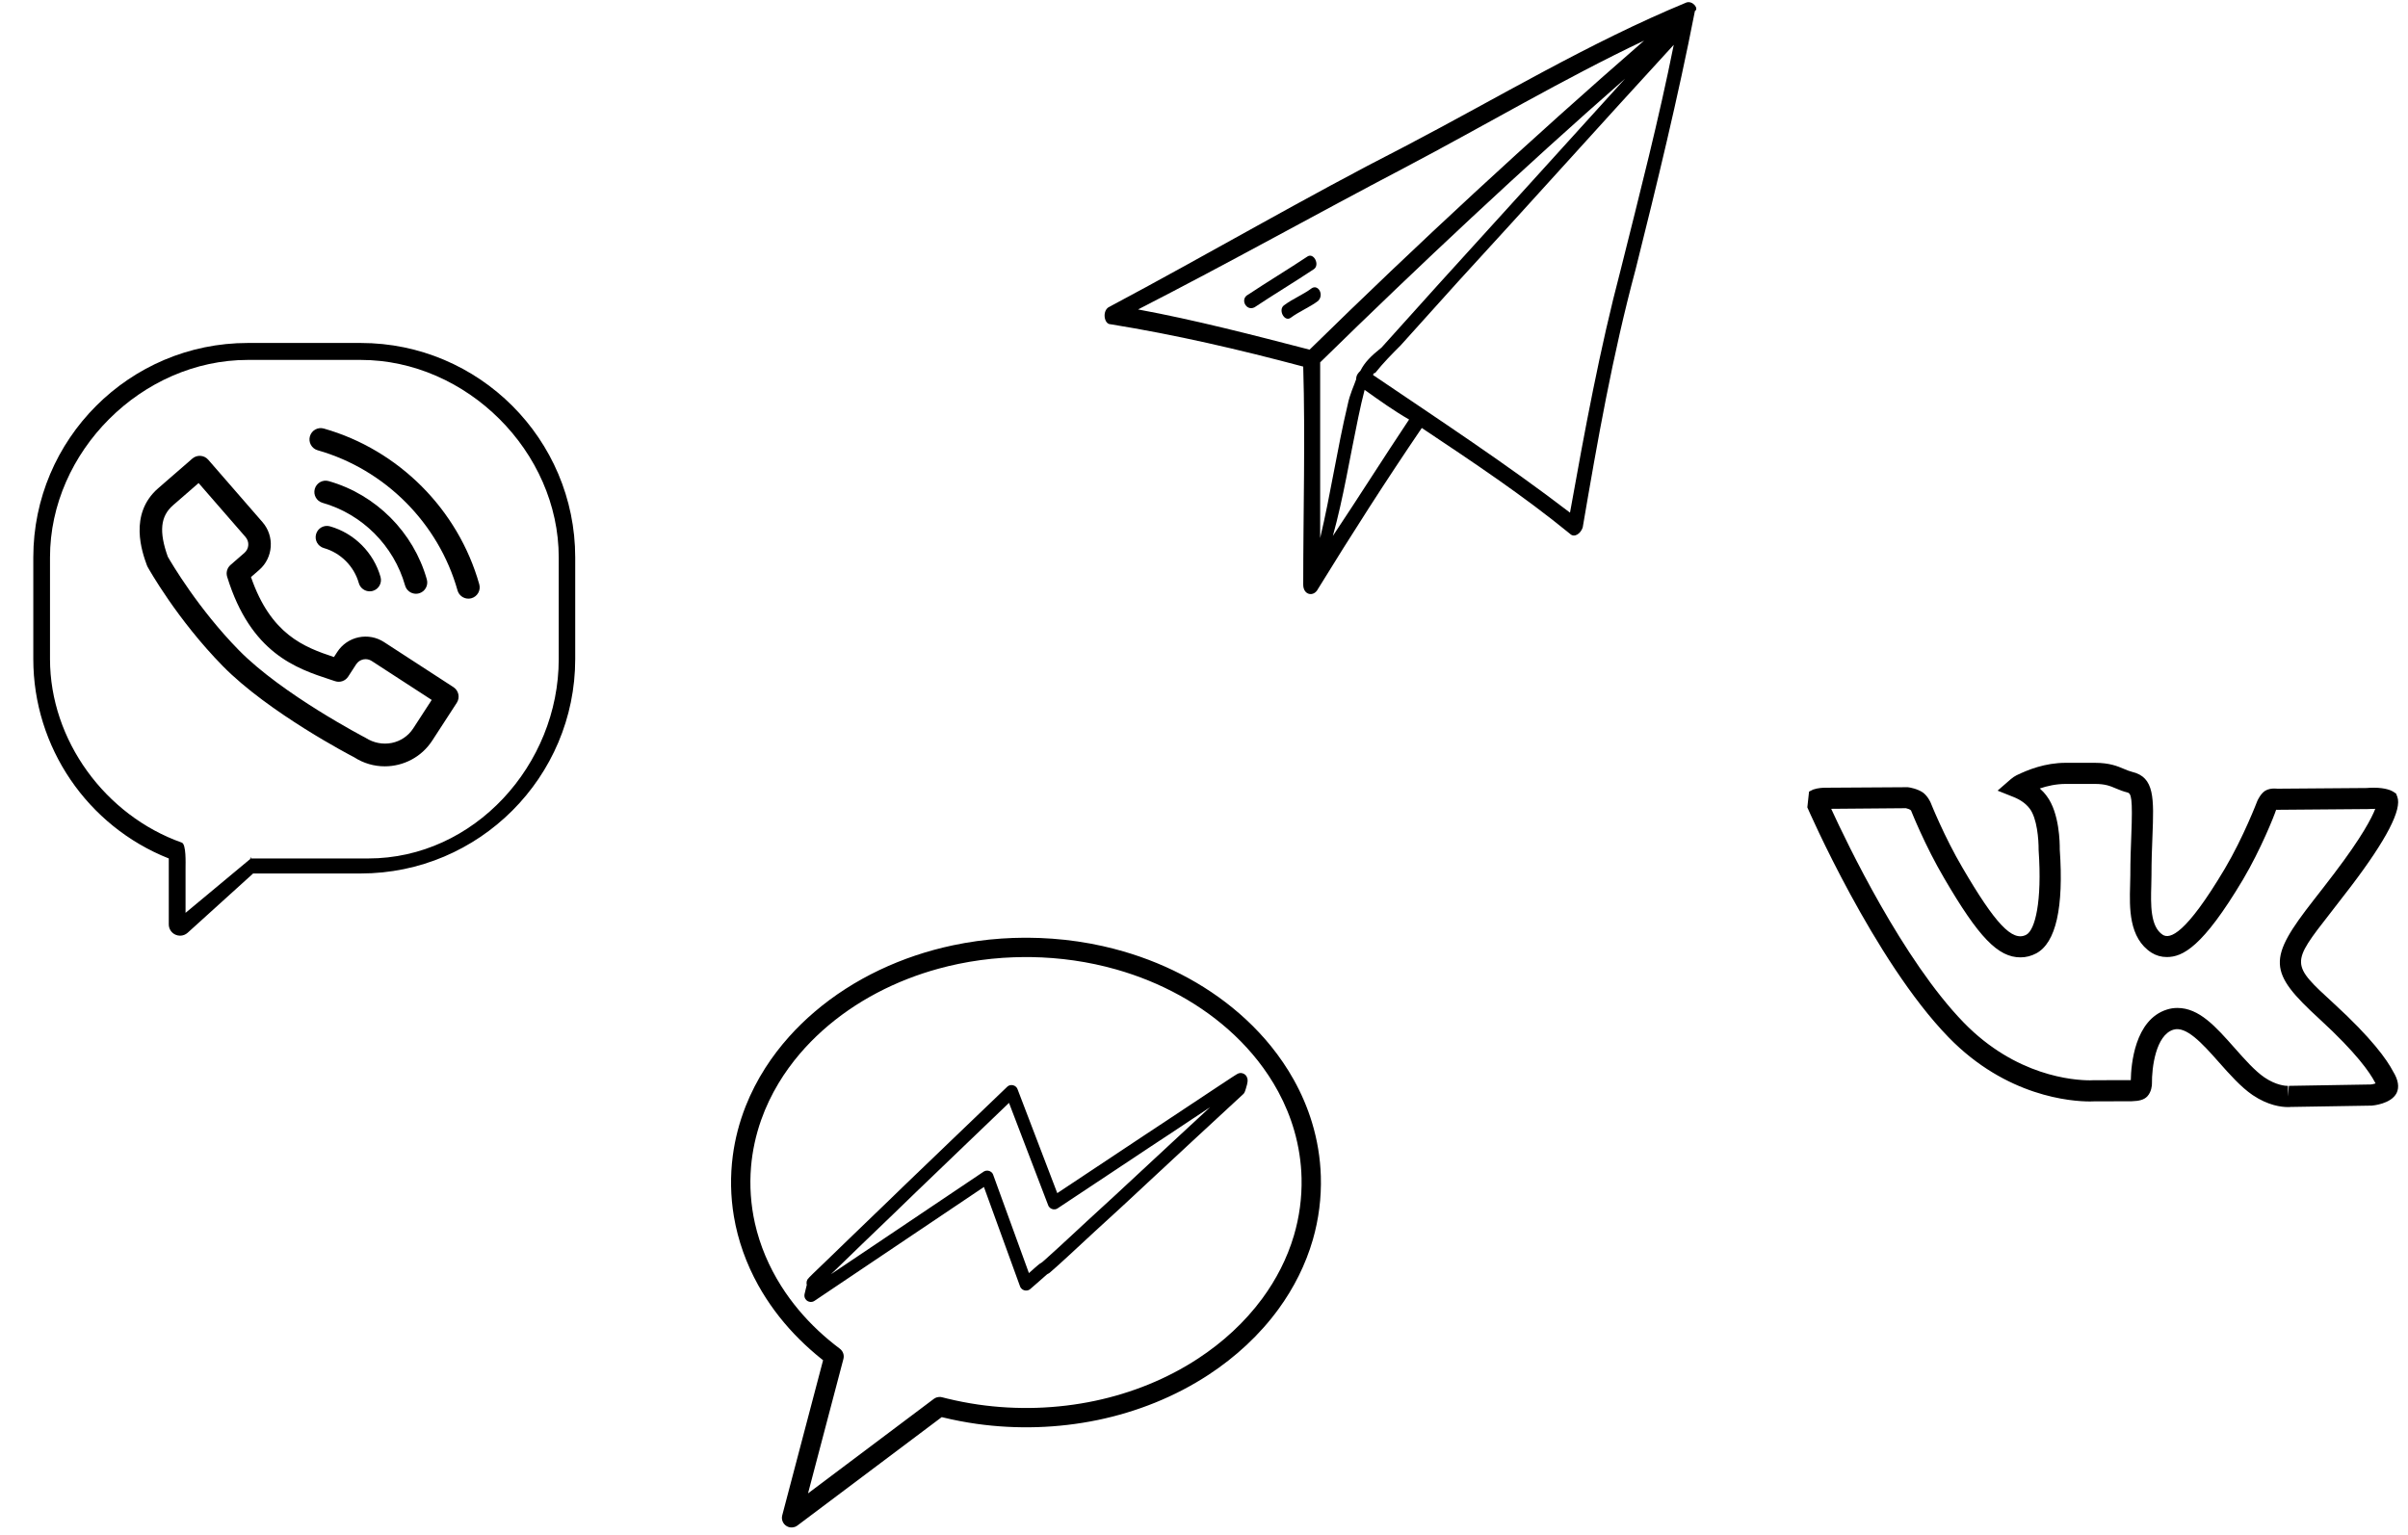 <svg viewBox="0 0 218 139" fill="none" xmlns="http://www.w3.org/2000/svg">
<path d="M112.368 97.166L112.425 97.176L112.483 97.188C112.535 97.204 112.535 97.204 112.588 97.227L112.592 97.23C112.645 97.256 112.645 97.256 112.693 97.288L112.697 97.294C112.726 97.317 112.755 97.339 112.778 97.368C112.797 97.393 112.817 97.416 112.836 97.441C112.864 97.48 112.893 97.544 112.907 97.592C112.922 97.637 112.936 97.678 112.941 97.723C112.964 97.889 112.931 98.059 112.893 98.219C112.879 98.27 112.864 98.318 112.85 98.366C112.831 98.44 112.807 98.514 112.788 98.587C112.764 98.651 112.745 98.712 112.726 98.776C112.702 98.843 112.678 98.907 112.64 98.968C112.607 99.023 112.592 99.032 112.549 99.077C111.004 100.505 109.463 101.929 107.922 103.357C106.557 104.624 105.193 105.889 103.828 107.16C103.422 107.537 103.022 107.915 102.616 108.29C102.215 108.661 101.819 109.029 101.419 109.4C100.655 110.098 99.892 110.796 99.133 111.494C98.322 112.243 97.511 112.998 96.7 113.747C96.404 114.016 96.109 114.288 95.813 114.557C95.574 114.772 95.336 114.989 95.088 115.198C95.054 115.226 95.054 115.226 95.021 115.255C94.963 115.294 94.906 115.338 94.839 115.361C94.801 115.386 94.768 115.412 94.734 115.441C94.525 115.617 94.319 115.799 94.119 115.985L93.723 116.331L93.275 116.721L93.198 116.776C93.122 116.814 93.108 116.83 93.026 116.849C92.807 116.9 92.573 116.817 92.435 116.644C92.382 116.577 92.378 116.555 92.344 116.478L89.076 107.483L73.733 117.797L73.651 117.842C73.623 117.851 73.594 117.864 73.561 117.874C73.504 117.89 73.442 117.896 73.379 117.893C73.189 117.886 73.012 117.781 72.912 117.621C72.879 117.57 72.855 117.512 72.84 117.451C72.826 117.39 72.821 117.326 72.826 117.265C72.826 117.233 72.835 117.201 72.84 117.173C72.888 116.977 72.931 116.782 72.979 116.59C72.993 116.529 73.012 116.468 73.026 116.408C73.031 116.369 73.031 116.369 73.041 116.327V116.324L73.026 116.276L73.017 116.19C73.022 116.1 73.022 116.1 73.036 116.014C73.065 115.937 73.065 115.937 73.098 115.867C73.108 115.851 73.122 115.835 73.131 115.819C73.174 115.758 73.227 115.706 73.275 115.655C73.384 115.546 73.494 115.441 73.599 115.332C74.009 114.938 74.419 114.541 74.83 114.148C75.655 113.344 76.485 112.544 77.316 111.744C78.37 110.726 79.424 109.714 80.479 108.696C80.894 108.293 81.309 107.893 81.724 107.489L82.144 107.083L86.385 103.011L91.175 98.418L91.242 98.36C91.309 98.318 91.323 98.306 91.4 98.28C91.6 98.216 91.824 98.267 91.977 98.411C92.02 98.45 92.053 98.498 92.082 98.549C92.101 98.575 92.11 98.603 92.12 98.629L95.717 108.04C98.322 106.311 100.927 104.583 103.527 102.851C104.31 102.336 105.088 101.82 105.87 101.302C107.378 100.3 108.89 99.298 110.402 98.296C110.789 98.04 111.175 97.784 111.567 97.528C111.676 97.457 111.786 97.39 111.896 97.32C111.948 97.288 111.948 97.288 112.001 97.256C112.034 97.236 112.077 97.214 112.115 97.201C112.163 97.188 112.158 97.188 112.206 97.176H112.211L112.287 97.166C112.316 97.166 112.339 97.166 112.368 97.166ZM73.728 115.598C73.699 115.591 73.699 115.591 73.671 115.588C73.69 115.591 73.709 115.594 73.728 115.598ZM94.692 115.396C94.725 115.393 94.725 115.393 94.763 115.383C94.739 115.386 94.715 115.393 94.692 115.396ZM87.192 103.853L82.955 107.922C82.263 108.594 81.571 109.263 80.879 109.932C79.959 110.818 79.043 111.699 78.122 112.582C77.296 113.383 76.466 114.183 75.641 114.986L75.226 115.386L89.043 106.1C89.067 106.084 89.095 106.068 89.119 106.055C89.171 106.03 89.229 106.014 89.286 106.004C89.496 105.975 89.706 106.065 89.835 106.228C89.882 106.292 89.882 106.311 89.916 106.385L93.15 115.281C93.337 115.114 93.523 114.945 93.713 114.781C93.785 114.717 93.857 114.657 93.928 114.596C94.057 114.487 94.191 114.375 94.343 114.298C94.415 114.237 94.491 114.173 94.563 114.109C95.393 113.37 96.209 112.614 97.025 111.859C97.463 111.449 97.902 111.043 98.341 110.636C99.234 109.813 100.13 108.997 101.023 108.174C101.695 107.553 102.363 106.932 103.031 106.308C104.038 105.37 105.045 104.432 106.056 103.498C107.163 102.473 108.27 101.446 109.377 100.421L109.553 100.258C108.284 101.1 107.015 101.945 105.746 102.787L104.963 103.302L104.172 103.824C102.855 104.701 101.538 105.575 100.221 106.449C98.733 107.438 97.244 108.427 95.755 109.413L95.674 109.461C95.593 109.487 95.574 109.5 95.493 109.509C95.302 109.528 95.107 109.448 94.987 109.298C94.93 109.234 94.925 109.212 94.892 109.135L91.347 99.868C89.963 101.196 88.58 102.525 87.192 103.853ZM94.415 114.269L94.405 114.272C94.41 114.272 94.42 114.269 94.415 114.269ZM94.515 114.244L94.477 114.253L94.553 114.237C94.539 114.24 94.525 114.24 94.515 114.244Z" fill="currentColor"/>
<path d="M93.056 84.913C93.792 84.919 94.528 84.945 95.262 85C96.8 85.112 98.33 85.335 99.836 85.671C100.464 85.812 101.089 85.972 101.708 86.152C105.801 87.342 109.67 89.406 112.801 92.315C113.611 93.067 114.37 93.875 115.065 94.734C115.836 95.688 116.53 96.704 117.127 97.776C117.81 98.999 118.366 100.293 118.774 101.633C119.255 103.212 119.527 104.853 119.577 106.502C119.637 108.443 119.391 110.39 118.854 112.255C118.205 114.507 117.135 116.627 115.758 118.52C114.043 120.878 111.862 122.881 109.427 124.479C106.377 126.48 102.928 127.85 99.358 128.589C97.565 128.959 95.74 129.171 93.91 129.229C92.083 129.286 90.251 129.189 88.44 128.936C87.396 128.789 86.359 128.589 85.334 128.341L85.257 128.322L72.189 138.14L72.082 138.209C72.043 138.226 72.006 138.247 71.967 138.261C71.847 138.305 71.718 138.323 71.591 138.312C71.291 138.288 71.02 138.104 70.883 137.836C70.845 137.761 70.817 137.68 70.802 137.596C70.787 137.512 70.784 137.427 70.793 137.342C70.798 137.3 70.809 137.259 70.817 137.217L74.515 123.171C74.416 123.092 74.316 123.012 74.217 122.932C74.092 122.83 73.968 122.728 73.845 122.624C73.16 122.043 72.504 121.429 71.887 120.777C70.628 119.448 69.527 117.968 68.638 116.367C67.565 114.435 66.807 112.328 66.44 110.147C66.135 108.334 66.102 106.478 66.341 104.655C66.542 103.123 66.936 101.618 67.502 100.18C67.983 98.961 68.586 97.792 69.293 96.689C69.933 95.69 70.656 94.745 71.448 93.862C72.158 93.07 72.923 92.326 73.732 91.635C77.296 88.589 81.68 86.573 86.252 85.602C87.71 85.293 89.189 85.088 90.676 84.987C91.354 84.941 92.034 84.918 92.713 84.913C92.828 84.913 92.942 84.913 93.056 84.913ZM92.722 86.663C92.079 86.668 91.436 86.69 90.794 86.733C89.442 86.826 88.094 87.008 86.766 87.283C86.168 87.406 85.575 87.548 84.986 87.71C81.122 88.766 77.451 90.642 74.459 93.323C73.728 93.979 73.039 94.681 72.402 95.429C71.697 96.257 71.056 97.14 70.494 98.071C69.855 99.131 69.32 100.252 68.908 101.418C68.426 102.783 68.116 104.208 67.993 105.65C67.849 107.362 67.968 109.092 68.344 110.768C68.799 112.787 69.623 114.715 70.729 116.462C71.668 117.946 72.808 119.299 74.088 120.499C74.707 121.079 75.36 121.622 76.037 122.132L76.134 122.218C76.162 122.251 76.192 122.282 76.217 122.316C76.319 122.456 76.378 122.626 76.384 122.798C76.389 122.913 76.377 122.942 76.356 123.054L73.151 135.228L84.541 126.671L84.651 126.6C84.691 126.583 84.729 126.562 84.77 126.547C84.894 126.502 85.027 126.487 85.158 126.5C85.201 126.505 85.243 126.516 85.287 126.524C85.441 126.564 85.595 126.603 85.75 126.641C86.679 126.866 87.618 127.049 88.564 127.186C90.315 127.438 92.088 127.535 93.855 127.48C95.636 127.423 97.412 127.213 99.154 126.843C102.454 126.142 105.643 124.868 108.468 123.015C110.69 121.558 112.686 119.739 114.266 117.596C115.535 115.874 116.528 113.946 117.136 111.892C117.636 110.206 117.872 108.445 117.832 106.687C117.798 105.233 117.575 103.785 117.172 102.387C116.819 101.161 116.328 99.976 115.723 98.854C115.188 97.864 114.564 96.923 113.869 96.04C113.237 95.24 112.546 94.485 111.807 93.782C108.805 90.926 105.046 88.922 101.075 87.791C100.44 87.61 99.799 87.451 99.154 87.314C97.881 87.044 96.59 86.859 95.293 86.757C94.653 86.706 94.013 86.678 93.371 86.666C93.155 86.664 92.939 86.662 92.722 86.663Z" fill="currentColor"/>
<path d="M152.677 0.225C143.86 3.867 135.618 8.851 127.183 13.26C118.174 17.86 109.357 23.036 100.348 27.828C99.773 28.211 99.964 29.361 100.539 29.361C106.482 30.32 112.232 31.662 117.983 33.195C118.174 39.712 117.983 46.421 117.983 52.938C117.983 53.897 118.941 54.089 119.324 53.322C122.391 48.338 125.458 43.546 128.717 38.754C133.317 41.821 137.918 44.888 142.135 48.338C142.518 48.721 143.093 48.338 143.285 47.763C144.627 39.904 145.968 32.236 148.077 24.378C149.994 16.71 151.911 8.851 153.444 0.992C153.827 0.8 153.252 0.034 152.677 0.225ZM123.158 33.578C122.966 33.77 122.775 33.962 122.775 34.345C122.583 34.92 122.2 35.687 122.008 36.645C121.05 40.671 120.475 44.696 119.516 48.721C119.516 43.354 119.516 38.179 119.516 32.812C128.525 23.994 137.726 15.368 147.119 7.126C141.56 13.26 136.001 19.394 130.25 25.719C128.525 27.636 126.8 29.553 125.075 31.47C124.117 32.236 123.541 32.812 123.158 33.578ZM148.844 3.676C138.493 12.685 128.334 22.077 118.558 31.662C113.382 30.32 108.207 28.978 103.031 28.02C111.274 23.802 119.133 19.394 127.183 15.177C134.467 11.343 141.56 7.126 148.844 3.676ZM120.666 48.53C121.625 45.079 122.2 41.437 122.966 37.795C123.158 36.837 123.35 36.07 123.541 35.303C124.883 36.262 126.225 37.22 127.567 37.987C125.267 41.437 122.966 45.079 120.666 48.53ZM146.735 24.378C144.818 31.662 143.477 38.946 142.135 46.421C136.384 42.012 130.25 37.987 124.308 33.962C124.308 33.962 124.308 33.77 124.5 33.77C125.267 32.812 126.033 32.045 126.8 31.278C128.525 29.361 130.25 27.444 131.976 25.528C138.493 18.435 145.01 11.151 151.527 4.059C150.186 10.768 148.46 17.477 146.735 24.378Z" fill="currentColor"/>
<path d="M113.573 27.828C115.298 26.677 117.215 25.527 118.94 24.377C119.515 23.994 118.94 22.844 118.365 23.227C116.64 24.377 114.723 25.527 112.998 26.677C112.231 27.061 112.806 28.211 113.573 27.828Z" fill="currentColor"/>
<path d="M118.75 26.103C117.983 26.678 117.024 27.061 116.258 27.636C115.683 28.02 116.258 29.17 116.833 28.786C117.6 28.211 118.558 27.828 119.325 27.253C119.9 26.678 119.325 25.719 118.75 26.103Z" fill="currentColor"/>
<path d="M32.657 31.056H22.433C11.726 31.056 3.015 39.766 3.015 50.471V59.68C3.015 67.652 7.914 74.817 15.28 77.735V83.706C15.28 84.11 15.518 84.476 15.888 84.64C16.021 84.699 16.162 84.728 16.302 84.728C16.55 84.728 16.797 84.637 16.988 84.463L22.915 79.095H32.657C43.364 79.095 52.075 70.385 52.075 59.68V50.471C52.075 39.766 43.364 31.056 32.657 31.056ZM50.583 59.68C50.583 69.258 42.922 77.735 33.341 77.735H22.712C22.9 77.565 22.458 77.735 22.712 77.735L16.798 82.659V78.611C16.798 78.178 16.867 76.442 16.458 76.299C9.53 73.849 4.527 67.03 4.527 59.68V50.471C4.527 40.893 12.853 32.591 22.433 32.591H32.657C42.238 32.591 50.583 40.893 50.583 50.471V59.68Z" fill="currentColor"/>
<path d="M41.053 62.223L34.771 58.143C34.084 57.696 33.267 57.545 32.466 57.71C31.665 57.879 30.976 58.352 30.529 59.042L30.234 59.496C27.515 58.597 24.517 57.45 22.723 52.254L23.466 51.608C24.741 50.499 24.875 48.559 23.766 47.282L18.852 41.629C18.482 41.202 17.836 41.158 17.41 41.527L14.324 44.209C11.617 46.562 12.882 50.042 13.298 51.186C13.316 51.237 13.339 51.286 13.365 51.334C13.473 51.527 16.035 56.099 20.173 60.315C24.328 64.547 31.829 68.456 32.059 68.569C32.916 69.125 33.88 69.392 34.833 69.392C36.508 69.392 38.149 68.571 39.128 67.067L41.354 63.639C41.661 63.163 41.526 62.531 41.053 62.223ZM37.413 65.953C36.492 67.371 34.589 67.774 33.087 66.805C33.012 66.766 25.56 62.885 21.632 58.884C17.96 55.144 15.523 50.989 15.191 50.41C14.381 48.139 14.524 46.744 15.665 45.753L17.98 43.741L22.224 48.623C22.601 49.056 22.557 49.69 22.126 50.065L20.872 51.155C20.566 51.42 20.445 51.84 20.565 52.227C22.703 59.175 26.861 60.539 29.897 61.536L30.339 61.682C30.782 61.831 31.266 61.661 31.52 61.27L32.244 60.154C32.394 59.923 32.623 59.767 32.888 59.711C33.155 59.653 33.427 59.706 33.658 59.857L39.083 63.38L37.413 65.953Z" fill="currentColor"/>
<path d="M29.878 47.662C29.334 47.506 28.769 47.822 28.615 48.365C28.461 48.908 28.775 49.473 29.318 49.628C30.841 50.061 32.054 51.276 32.484 52.8C32.61 53.25 33.02 53.545 33.467 53.545C33.559 53.545 33.652 53.533 33.745 53.508C34.288 53.354 34.604 52.79 34.451 52.246C33.831 50.045 32.078 48.288 29.878 47.662Z" fill="currentColor"/>
<path d="M37.657 53.766C37.749 53.766 37.842 53.754 37.935 53.728C38.479 53.575 38.795 53.01 38.642 52.467C37.435 48.192 34.033 44.782 29.761 43.566C29.218 43.409 28.652 43.727 28.498 44.27C28.344 44.813 28.659 45.378 29.201 45.532C32.796 46.554 35.659 49.425 36.674 53.022C36.802 53.472 37.211 53.766 37.657 53.766Z" fill="currentColor"/>
<path d="M29.32 38.806C28.776 38.649 28.211 38.965 28.056 39.51C27.902 40.053 28.217 40.618 28.759 40.772C34.85 42.505 39.702 47.368 41.421 53.463C41.548 53.912 41.958 54.208 42.405 54.208C42.496 54.208 42.59 54.195 42.683 54.17C43.225 54.017 43.542 53.451 43.389 52.909C41.478 46.135 36.088 40.732 29.32 38.806Z" fill="currentColor"/>
<path d="M207.134 100.247C206.539 100.247 205.334 100.106 203.929 99.156C202.87 98.433 201.845 97.277 200.855 96.157C199.35 94.455 197.91 92.879 196.751 93.243C195.172 93.742 194.797 96.662 194.819 98.138C194.817 98.284 194.783 98.867 194.39 99.288C194.094 99.583 193.699 99.699 192.952 99.722L189.635 99.728C189.638 99.731 189.477 99.739 189.211 99.739C187.531 99.739 181.643 99.319 176.403 93.923C169.652 86.975 163.681 73.247 163.621 73.108L163.775 71.688C163.787 71.681 163.798 71.672 163.807 71.665L164.153 71.493C164.589 71.341 165.097 71.33 165.222 71.33L172.714 71.283C172.919 71.303 173.613 71.433 174.098 71.773C174.527 72.095 174.767 72.641 174.778 72.665C174.802 72.725 176.026 75.789 177.667 78.573C180.61 83.607 182.173 85.316 183.443 84.642C184.233 84.218 184.888 81.675 184.559 76.966C184.568 76.002 184.416 74.099 183.759 73.231C183.347 72.674 182.739 72.35 182.303 72.175L180.845 71.594L182.028 70.565C182.2 70.415 182.381 70.293 182.564 70.201C183.573 69.716 185.123 69.074 187.021 69.074H189.644C190.982 69.074 191.704 69.38 192.283 69.626C192.547 69.736 192.777 69.834 193.023 69.894C195.072 70.377 194.998 72.283 194.864 75.74C194.823 76.769 194.777 77.941 194.777 79.262C194.777 79.559 194.768 79.877 194.759 80.201C194.712 81.872 194.654 83.916 195.803 84.651C196.447 85.052 197.869 84.625 201.416 78.663C203.107 75.809 204.345 72.562 204.357 72.531C204.39 72.453 204.663 71.86 205.074 71.603C205.347 71.435 205.674 71.402 205.902 71.402L206.202 71.417L214.292 71.355C214.288 71.353 214.538 71.328 214.874 71.328C216.019 71.328 216.526 71.603 216.656 71.686L216.918 71.856L217.032 72.149C217.466 73.298 216.052 76.033 212.823 80.28C212.13 81.188 211.522 81.972 210.989 82.654C207.376 87.284 207.376 87.284 211.293 90.877C214.706 94.003 216.092 95.949 216.654 97.029C217.117 97.776 217.231 98.454 216.965 98.984C216.452 99.977 214.793 100.108 214.724 100.115L207.364 100.236C207.376 100.238 207.277 100.247 207.134 100.247ZM197.12 91.271C199.092 91.271 200.575 92.946 202.293 94.885C203.205 95.918 204.149 96.982 205.01 97.566C206.054 98.272 206.901 98.331 207.136 98.331V99.288L207.215 98.326L214.639 98.201C214.762 98.19 214.923 98.152 215.064 98.105C215.044 98.062 215.017 98.02 214.988 97.968C214.554 97.139 213.373 95.381 210.001 92.286C205.314 87.99 205.26 86.876 209.48 81.474C210.012 80.796 210.616 80.02 211.3 79.119C213.841 75.776 214.726 74.047 215.035 73.244C214.784 73.238 214.476 73.258 214.429 73.262L206.152 73.329L206.061 73.325C205.88 73.895 204.665 76.932 203.064 79.64C199.39 85.808 197.579 86.66 196.165 86.662C195.662 86.662 195.197 86.528 194.781 86.268C192.71 84.94 192.786 82.185 192.842 80.172C192.853 79.839 192.862 79.539 192.862 79.258C192.862 77.907 192.909 76.71 192.95 75.659C193.086 72.218 192.947 71.84 192.583 71.755C192.236 71.67 191.903 71.543 191.541 71.388C191.031 71.171 190.595 70.986 189.644 70.986H187.021C186.145 70.986 185.344 71.167 184.666 71.397C184.89 71.594 185.103 71.822 185.293 72.082C186.455 73.616 186.48 76.373 186.473 76.91C186.842 82.174 186.127 85.367 184.349 86.326C183.895 86.568 183.416 86.691 182.922 86.691C180.883 86.691 179.138 84.884 176.017 79.537C174.272 76.583 173.02 73.419 173.007 73.388C172.926 73.293 172.678 73.209 172.548 73.184L165.781 73.24C167.219 76.377 172.28 86.932 177.777 92.592C182.495 97.447 187.721 97.825 189.211 97.825C189.412 97.825 189.537 97.816 189.568 97.814L192.905 97.809C192.927 96.439 193.247 92.337 196.174 91.418C196.476 91.32 196.796 91.271 197.12 91.271Z" fill="currentColor"/>
</svg>

